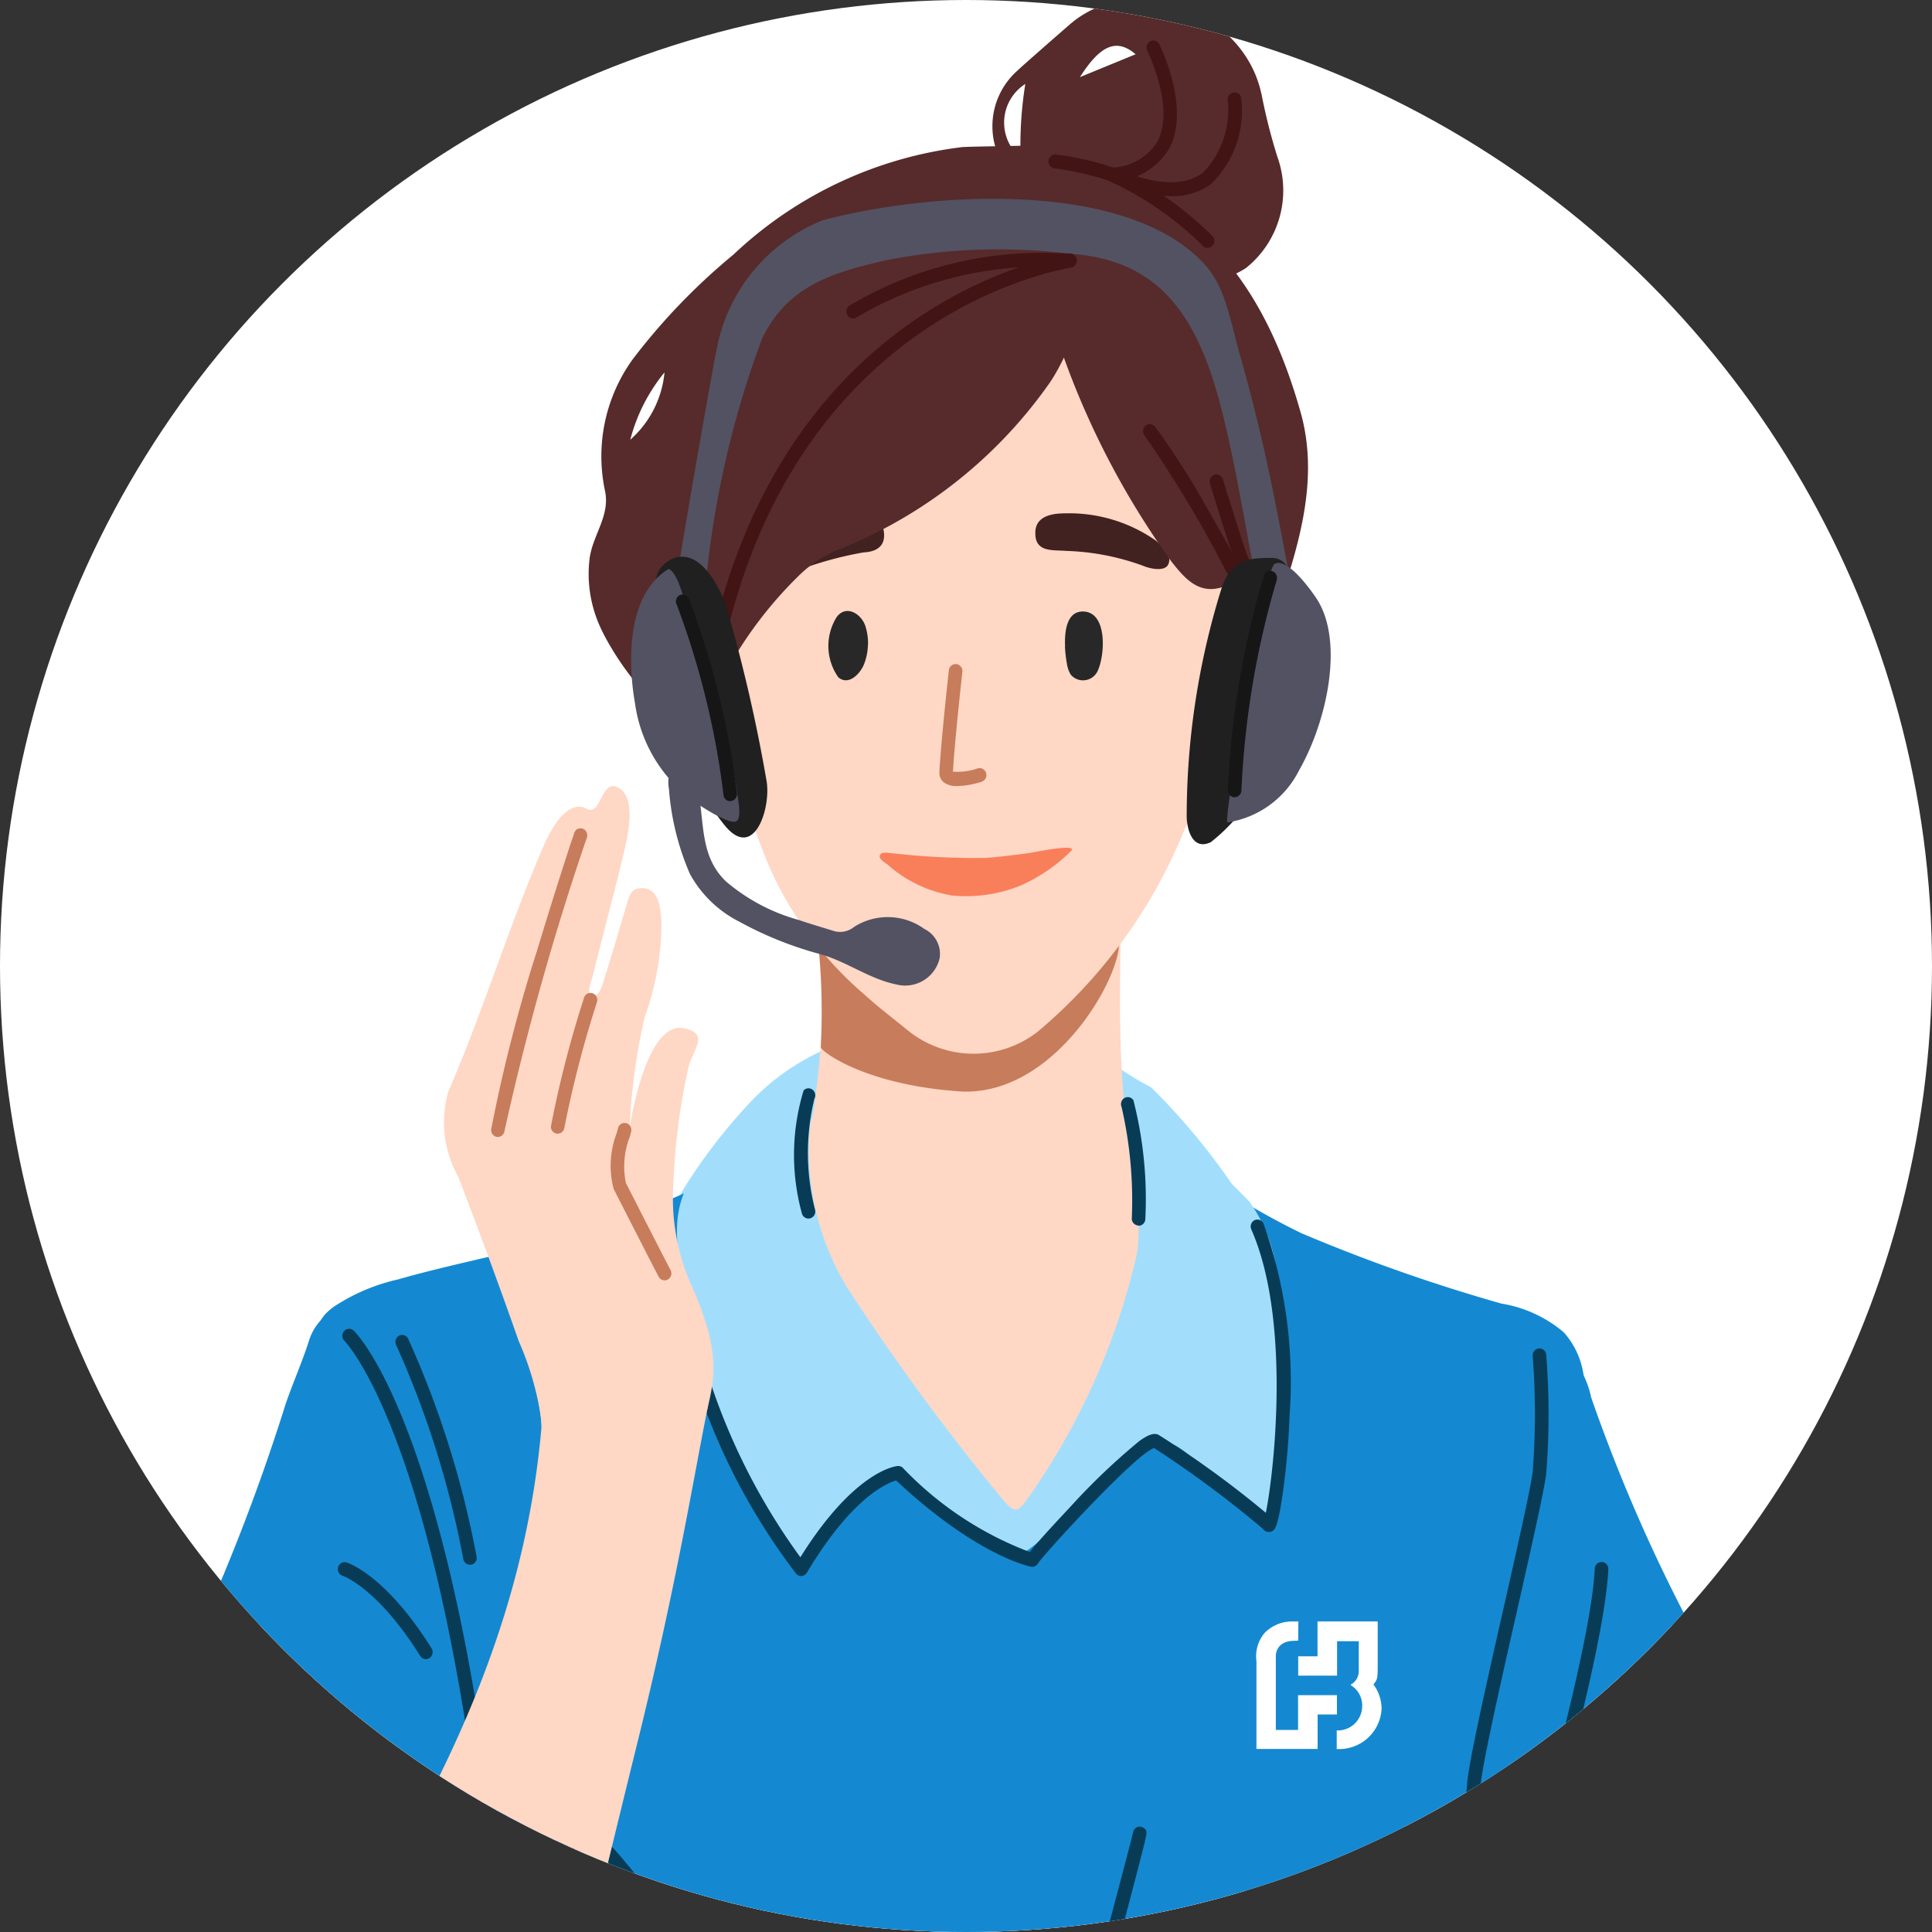 <svg xmlns="http://www.w3.org/2000/svg" xmlns:xlink="http://www.w3.org/1999/xlink" width="60" height="60" viewBox="0 0 60 60">
  <rect x="0" y="0" width="60" height="60" fill="#333333" stroke="none"/>
  <defs>
    <clipPath id="clip-path">
      <circle id="Ellipse_130" data-name="Ellipse 130" cx="30" cy="30" r="30" fill="#fff"/>
    </clipPath>
    <clipPath id="clip-path-2">
      <rect id="Rectangle_10798" data-name="Rectangle 10798" width="58.099" height="79.611" fill="none"/>
    </clipPath>
    <clipPath id="clip-image_customerservice">
      <rect width="60" height="60"/>
    </clipPath>
  </defs>
  <g id="image_customerservice" clip-path="url(#clip-image_customerservice)">
    <g id="Group_60291" data-name="Group 60291" transform="translate(18436 -4950)">
      <circle id="Ellipse_129" data-name="Ellipse 129" cx="30" cy="30" r="30" transform="translate(-18436 4950)" fill="#fff"/>
      <g id="Mask_Group_23" data-name="Mask Group 23" transform="translate(-18436 4950)" clip-path="url(#clip-path)">
        <g id="Group_29392" data-name="Group 29392" transform="translate(1.115 -0.019)">
          <g id="Group_29391" data-name="Group 29391" clip-path="url(#clip-path-2)">
            <path id="Path_14669" data-name="Path 14669" d="M233.472,2.91c-.564-2.573-3.981-3.827-5.934-2.14-.392.339-1.484,1.295-1.631,1.438a2.307,2.307,0,0,0,.007,3.47.5.5,0,0,0,.668.08c.446.408.7,1.152,1.589.651.261-.148.839.065,1.264.12.229.03.363.5.017.794-.224.19-.593.357-.423.729s.583.355.931.327a3.551,3.551,0,0,0,1.34-.391c.325-.168-.05.13.3.127.187.176.244.322.7.034.285-.18-.593.322-.894.482a2.293,2.293,0,0,1,.3.075,1.608,1.608,0,0,0,.4-.015,2.23,2.23,0,0,0,.9-.353,3.083,3.083,0,0,0,.969-3.445,17.732,17.732,0,0,1-.5-1.984m-7.329-.281A11.943,11.943,0,0,0,226,4.92a1.423,1.423,0,0,1,.142-2.29m1.7-.215c.645-1.012,1.146-1.207,1.73-.71l-1.73.71" transform="translate(-195.419 -0.001)" fill="#572b2b"/>
            <path id="Path_14670" data-name="Path 14670" d="M48.074,318.1q0,2.1,0,4.2c-.319,3.634-1.236,7.182-1.438,10.838a14.19,14.19,0,0,1-1.1,4.526,5.181,5.181,0,0,1-1.311,1.854c-1.624,1.506-3.353,1.186-4.632-.634-1.169-1.664-1.229-3.529-1.325-5.415a64.366,64.366,0,0,1,.774-10.906,112.143,112.143,0,0,1,2.438-13.287,12.347,12.347,0,0,1,.685-2.037,3.821,3.821,0,0,1,2.3-1.972c.7-.283,1.242.023,1.687.775a12.632,12.632,0,0,1,1.336,4.526,59.244,59.244,0,0,1,.453,6.248c.024.431.088.859.134,1.289" transform="translate(-33.184 -264.891)" fill="#ffd7c5"/>
            <path id="Path_14671" data-name="Path 14671" d="M34.224,483.112a8.333,8.333,0,0,1,1.737.635A2.953,2.953,0,0,1,37.6,485.29c.083.185.112.435-.086.507-.317.115-.724.391-.989.165a11.675,11.675,0,0,1-2.3-2.85" transform="translate(-29.708 -419.367)" fill="#c77c5b"/>
            <path id="Path_14672" data-name="Path 14672" d="M97.269,270.253c2.535,1.217,5.255,1.871,7.84,2.926a3.73,3.73,0,0,1,2.27,4.547c-.23.957-.441,1.919-.627,2.886a2.729,2.729,0,0,1-.433,1.05,35.885,35.885,0,0,1-9.91,9.891,14.125,14.125,0,0,1-11.567,2.314,21.152,21.152,0,0,1-11.416-7.324,22.009,22.009,0,0,1-4-6.663,5.923,5.923,0,0,1,.275-5.339c.426-.7.925-1.328,1.4-1.984a.854.854,0,0,1,.555-.28,70.441,70.441,0,0,0,8.487-2.756,10.674,10.674,0,0,0,3.9-1.906c.975-.924,11.326,1.722,13.235,2.639" transform="translate(-59.827 -232.136)" fill="#ffd7c5"/>
            <path id="Path_14673" data-name="Path 14673" d="M159.043,241.135a9.19,9.19,0,0,1,4.809.717,9.837,9.837,0,0,1,1.083.583,8.6,8.6,0,0,0,1.031.623,20.716,20.716,0,0,1,2.792,3.43.956.956,0,0,1,.236.52c0,.195-.17.4-.351.348a.47.47,0,0,1-.239-.249l-.366-.651c-.036-.064-.08-.135-.15-.151-.115-.027-.2.1-.278.192a1.173,1.173,0,0,1-.954.279,29.43,29.43,0,0,1-5.4-.929,13.63,13.63,0,0,0-5.437-.337,2.052,2.052,0,0,0-.857.323c-.2.152-.356.366-.555.523a.644.644,0,0,1-.7.125c-.1-.061-.2-.172-.32-.143a.358.358,0,0,0-.148.109,2.094,2.094,0,0,1-1.7.343.325.325,0,0,1-.182-.054c-.127-.1-.046-.313.044-.452a17.072,17.072,0,0,1,2.154-2.805,7.118,7.118,0,0,1,3.4-1.979,14.014,14.014,0,0,1,2.082-.363" transform="translate(-131.33 -209.271)" fill="#a2defc"/>
            <path id="Path_14674" data-name="Path 14674" d="M177.249,202.1h-2.806c-1.193-.392-2.455-.449-3.659-.827-.688-.216-1.054-.395-.812-1.228.168-.578-.144-.833-.708-.732-.381.069-.853.252-1.058-.229-.178-.42.223-.687.483-.954a2.871,2.871,0,0,1,.33-.268,2.7,2.7,0,0,0,1.111-1.782c.366-2.708.556-5.416-.605-8a.816.816,0,0,1,.047-.814,1.283,1.283,0,0,1,2.091-.306c.644.927,1.773,1.444,2.071,2.644.049.2.149.376.4.224a1.714,1.714,0,0,1,2.483.609,10.364,10.364,0,0,1,.908-3.3,1.667,1.667,0,0,1,1.734-.967,1.376,1.376,0,0,1,1.239,1.113c.172.732.384,1.514-.354,2.114a1.377,1.377,0,0,0-.485,1.085c-.008,1.516-.052,3.037.049,4.547.093,1.394.114,2.857,1.455,4.016-.962-.108-.911.435-.786.856.223.754-.149,1.108-.691,1.445a3.471,3.471,0,0,1-1.242.457,2.808,2.808,0,0,0-1.195.3" transform="translate(-145.974 -161.596)" fill="#ffd7c5"/>
            <path id="Path_14675" data-name="Path 14675" d="M188.452,223.629c-3.016-.175-4.448-1.247-4.451-1.385a20.8,20.8,0,0,0-.105-3.459c-.065-.4.5-.255.625.1s.3.5.674.4a.587.587,0,0,1,.647.332c.724,1.14,2.037,1.4,3.016,2.158.2.158.335-.062.485-.159.712-.456,1.425-.909,2.136-1.366.185-.119.37-.239.57-.051s.812-1.028.7-.8c-.043.085.382-.714.44-.646.505.6-1.613,4.928-4.735,4.875" transform="translate(-159.627 -189.708)" fill="#c77c5b"/>
            <path id="Path_14676" data-name="Path 14676" d="M306.23,323.2q0-1.087,0-2.173a20.235,20.235,0,0,1,2.52-7.066,4.654,4.654,0,0,1,.274-.419c1.17-1.649,2.635-1.507,3.73.03a27.268,27.268,0,0,1,2.475,4.522,101.7,101.7,0,0,1,3.7,10.507c.768,2.32,1.72,4.576,2.527,6.883a46.045,46.045,0,0,1,2.431,9.014c.006.048.011.1.016.143a1.9,1.9,0,0,1-2.37,2.225,7.891,7.891,0,0,1-5.61-4.249c-1.808-3.616-3.64-7.219-5.417-10.852-.965-1.973-2.236-3.778-3.222-5.75a11.8,11.8,0,0,1-1.055-2.815" transform="translate(-265.822 -271.142)" fill="#ffd7c5"/>
            <path id="Path_14677" data-name="Path 14677" d="M373,492.6a58.769,58.769,0,0,1-7.155,3.374c-.222.068-.529.25-.655-.016a3.648,3.648,0,0,1-.422-1.116c0-.364.346.184.538.1a11.517,11.517,0,0,1,3.95-1.023c.245-.014.356-.2.53-.307.193.034,3.2-1.327,3.214-1.012" transform="translate(-316.64 -427.566)" fill="#c77c5b"/>
            <path id="Path_14678" data-name="Path 14678" d="M162.487,48.431h1.684c1.1.38,2.187.8,3.3,1.132,2.453.737,5.324,3.55,5.022,6.9a1.415,1.415,0,0,0,.019.36,15.536,15.536,0,0,1-.521,6.046,24.189,24.189,0,0,1-1.738,4.944,15.985,15.985,0,0,1-4.567,6.291,3.242,3.242,0,0,1-4.049-.06c-.438-.359-.893-.7-1.31-1.082a11.115,11.115,0,0,1-3.046-4.161,31.6,31.6,0,0,1-2.216-9.861c-.145-2.812.241-5.4,2.258-7.523a7.65,7.65,0,0,1,2.727-1.96c.82-.325,1.627-.687,2.439-1.032" transform="translate(-134.579 -42.041)" fill="#ffd7c5"/>
            <path id="Path_14679" data-name="Path 14679" d="M67.353,278.713A64.558,64.558,0,0,1,70.361,286a28.739,28.739,0,0,1,1.989,8.569c.076,2.131.747,4.249.148,6.4a1.191,1.191,0,0,0,.078.632c.7,2.138,1.4,4.275,2.122,6.406.317.936.651,1.866.99,2.794H99.573c.3-1.147.558-2.306.852-3.455a56.532,56.532,0,0,0,1.687-9.664,17.145,17.145,0,0,1,.363-3.055c.66-2.522,1.3-5.05,1.941-7.577.629-2.476.953-5.015,1.357-7.533a2.517,2.517,0,0,0-.583-2.206,3.975,3.975,0,0,0-1.937-.892,52.928,52.928,0,0,1-6.212-2.186A23.021,23.021,0,0,1,93.371,272c-.249-.178-.527-.343-.839-.118a.561.561,0,0,0-.252.627,4.924,4.924,0,0,1,0,1.99,17.17,17.17,0,0,1-3.375,8.558c-.189.258-.311.255-.564.091a18.932,18.932,0,0,1-3.964-3.613c-1.222-1.421-2.252-2.992-3.407-4.465a3.945,3.945,0,0,1-1.051-2c-.08-.764-.326-.9-1.026-.554-.97.474-1.957.9-2.965,1.281-2.257.858-4.64,1.216-6.948,1.873a6.011,6.011,0,0,0-1.992.85c-.579.428-.6.8-.168,1.348a5,5,0,0,1,.538.839" transform="translate(-57.741 -235.916)" fill="#1489d1"/>
            <path id="Path_14680" data-name="Path 14680" d="M15.723,329.753c-.055.488.137,1.01-.215,1.462-.127.164.029.281.139.419.352.442.226.677-.32.823a7.2,7.2,0,0,1-2.9-.046A51.327,51.327,0,0,1,5.6,331.005a11.427,11.427,0,0,1-4.992-2.779c-.735-.716-.76-1.047-.33-1.97,1.274-2.731,2.794-5.326,4.164-8a62.941,62.941,0,0,0,3.314-8.4c.224-.656.509-1.291.72-1.951a1.664,1.664,0,0,1,1.44-1.176,1.485,1.485,0,0,1,1.608.9,7.264,7.264,0,0,1,.654,2.629,102.786,102.786,0,0,0,2.227,10.435,33.912,33.912,0,0,1,1.194,7.49c.009.518.154,1.04.12,1.572" transform="translate(0 -266.235)" fill="#1489d1"/>
            <path id="Path_14681" data-name="Path 14681" d="M329.6,342.7h-1.122c-1-.4-1.069-1.269-.948-2.168.294-2.178.624-4.35.949-6.524.36-2.41.734-4.817,1.1-7.226a53.485,53.485,0,0,0,1.038-7.528c.007-.868.3-1.738.269-2.635a.588.588,0,0,1,.336-.591c.242-.085.43.12.612.271a3.033,3.033,0,0,1,.747,1.438,51.408,51.408,0,0,0,3.285,7.469,42.131,42.131,0,0,1,2.619,4.926c1.079,2.688,2.371,5.27,3.506,7.929.264.618.093,1.154-.48,1.315q-3.132.882-6.266,1.752L329.6,342.7" transform="translate(-284.279 -274.314)" fill="#1489d1"/>
            <path id="Path_14682" data-name="Path 14682" d="M165.186,258.494a3.761,3.761,0,0,0-.153-2.291.546.546,0,0,1,.1-.673c.168-.162,0,0,.15.118a19.481,19.481,0,0,1,3.356,2.8,4.856,4.856,0,0,1,.877,2.829,41.044,41.044,0,0,1-.074,7.119c-.125.3-.432-.074-.573-.217-.583-.592-1.057-.815-1.637-1.409-.857-.88-1.342-1.206-2.3-.482-.806.607-2.277,2.3-3.086,2.9a.974.974,0,0,1-1.181.048c-.54-.414-1.684-1.475-2.23-1.88-1.429-1.058-1.4-.353-2.645.988-.27.29-.527.7-.807.988-.488.5-.513.458-.945-.1a10.112,10.112,0,0,1-1.7-3.368c-.5-1.7-.964-3.4-1.326-5.139-.524-2.512.238-3.331,2.167-4.649a17.533,17.533,0,0,1,1.484-1.306c.474-.19.524.078.424.585a8.206,8.206,0,0,0,1.049,5.75,70.518,70.518,0,0,0,4.886,6.645c.271.313.4.364.669-.015a21.528,21.528,0,0,0,3.441-7.653,3.855,3.855,0,0,0,.055-.715c.009-.24,0-.482,0-.875" transform="translate(-130.943 -221.102)" fill="#a2defc"/>
            <path id="Path_14683" data-name="Path 14683" d="M153.977,298.265a.207.207,0,0,1-.157-.073A19.815,19.815,0,0,1,150,289.326a.217.217,0,0,1,.171-.251.212.212,0,0,1,.244.176,19.825,19.825,0,0,0,3.535,8.428c1.689-2.7,2.968-2.83,3.023-2.834a.206.206,0,0,1,.158.056,10.636,10.636,0,0,0,3.943,2.615c.159-.206.507-.6,1.27-1.414a20.426,20.426,0,0,1,2.135-2.034c.27-.194.438-.251.58-.2a30.779,30.779,0,0,1,3.346,2.43c.245-1.185.8-5.954-.45-8.8a.22.22,0,0,1,.1-.287.208.208,0,0,1,.279.108,14.523,14.523,0,0,1,.81,5.934,23.752,23.752,0,0,1-.211,2.431c-.156,1.085-.248,1.138-.33,1.185a.224.224,0,0,1-.29-.074,33.007,33.007,0,0,0-3.377-2.507c-.54.153-3.349,3.211-3.6,3.572a.214.214,0,0,1-.052.066.205.205,0,0,1-.173.046c-.068-.013-1.691-.345-4.187-2.678-.293.084-1.381.539-2.774,2.867a.21.21,0,0,1-.161.1h-.018" transform="translate(-130.209 -249.298)" fill="#083c56"/>
            <path id="Path_14684" data-name="Path 14684" d="M178.928,260.344a.211.211,0,0,1-.2-.158,6.86,6.86,0,0,1,.054-3.823.206.206,0,0,1,.3,0,.222.222,0,0,1,.034.26,7.126,7.126,0,0,0,.019,3.444.218.218,0,0,1-.145.268.2.2,0,0,1-.058.008" transform="translate(-154.939 -222.481)" fill="#083c56"/>
            <path id="Path_14685" data-name="Path 14685" d="M255.943,262.342h-.021a.215.215,0,0,1-.189-.237,12.949,12.949,0,0,0-.319-3.446.221.221,0,0,1,.076-.268.207.207,0,0,1,.292.06,12.4,12.4,0,0,1,.37,3.7.213.213,0,0,1-.209.2" transform="translate(-221.698 -224.264)" fill="#083c56"/>
            <path id="Path_14686" data-name="Path 14686" d="M76.255,326.013a.213.213,0,0,1-.208-.183c-1.549-10.217-3.841-12.534-3.864-12.556a.221.221,0,0,1-.009-.306.206.206,0,0,1,.3-.01c.1.095,2.421,2.442,3.992,12.806a.216.216,0,0,1-.176.248l-.033,0" transform="translate(-62.601 -271.612)" fill="#083c56"/>
            <path id="Path_14687" data-name="Path 14687" d="M73.794,370.84a.209.209,0,0,1-.177-.1c-1.33-2.125-2.4-2.485-2.409-2.488a.219.219,0,0,1-.14-.27.209.209,0,0,1,.26-.146c.049.015,1.214.386,2.643,2.669a.221.221,0,0,1-.063.3.205.205,0,0,1-.114.035" transform="translate(-61.683 -319.295)" fill="#083c56"/>
            <path id="Path_14688" data-name="Path 14688" d="M86.924,321.5a.212.212,0,0,1-.206-.175,29.251,29.251,0,0,0-2.086-6.649.22.22,0,0,1,.093-.291.208.208,0,0,1,.283.1,29.7,29.7,0,0,1,2.123,6.761.217.217,0,0,1-.166.254.213.213,0,0,1-.04,0" transform="translate(-73.445 -272.886)" fill="#083c56"/>
            <path id="Path_14689" data-name="Path 14689" d="M115.778,413.132a.21.21,0,0,1-.2-.136s-1.315-3.348-2.628-6.7c-2.654-6.787-2.65-6.8-2.615-6.908a.209.209,0,0,1,.266-.137.215.215,0,0,1,.14.164c.142.46,3.814,9.829,5.226,13.424a.219.219,0,0,1-.116.282.205.205,0,0,1-.079.016" transform="translate(-95.775 -346.557)" fill="#083c56"/>
            <path id="Path_14690" data-name="Path 14690" d="M135.727,438.138a.208.208,0,0,1-.165-.082c-.987-1.274-2.614-3.346-2.828-3.54a.22.22,0,0,1-.09-.254.209.209,0,0,1,.266-.137c.075.026.2.068,2.981,3.66a.222.222,0,0,1-.033.3.207.207,0,0,1-.131.047" transform="translate(-115.133 -376.834)" fill="#083c56"/>
            <path id="Path_14691" data-name="Path 14691" d="M222.247,447.2a.2.2,0,0,1-.109-.031.221.221,0,0,1-.071-.3c.726-1.237,4.636-16.129,4.742-16.576a.219.219,0,0,1,.059-.135.207.207,0,0,1,.28-.021c.118.094.118.094-.089.9-.109.427-.268,1.036-.463,1.77-.448,1.7-.985,3.678-1.471,5.439-1.01,3.659-2.3,8.164-2.7,8.846a.209.209,0,0,1-.18.1" transform="translate(-192.739 -373.346)" fill="#083c56"/>
            <path id="Path_14692" data-name="Path 14692" d="M248.829,492.679a.2.2,0,0,1-.074-.014.219.219,0,0,1-.122-.28l.894-2.434a.209.209,0,0,1,.271-.126.219.219,0,0,1,.122.28l-.894,2.434a.211.211,0,0,1-.2.14" transform="translate(-215.814 -425.181)" fill="#083c56"/>
            <path id="Path_14693" data-name="Path 14693" d="M328.839,343.5a.2.2,0,0,1-.058-.008.218.218,0,0,1-.145-.268c0-.015.419-1.515.531-2.182.064-.38.2-3.247.324-5.776.092-1.915.179-3.724.225-4.254.059-.687.6-3.089,1.127-5.412.427-1.886.83-3.668.908-4.249a23.479,23.479,0,0,0,0-3.6.215.215,0,0,1,.194-.233.213.213,0,0,1,.226.2,23.388,23.388,0,0,1,0,3.7c-.081.6-.486,2.391-.915,4.287-.5,2.2-1.062,4.7-1.118,5.352-.045.522-.132,2.326-.224,4.237-.129,2.666-.261,5.422-.33,5.828-.116.69-.524,2.165-.541,2.227a.212.212,0,0,1-.2.157" transform="translate(-285.267 -275.623)" fill="#083c56"/>
            <path id="Path_14694" data-name="Path 14694" d="M340.963,382.19a.205.205,0,0,1-.069-.012.218.218,0,0,1-.13-.276c.033-.1,3.3-10.712,3.439-13.866a.211.211,0,1,1,.421.02c-.143,3.275-3.43,13.891-3.462,13.988a.211.211,0,0,1-.2.146" transform="translate(-295.792 -319.296)" fill="#083c56"/>
            <path id="Path_14695" data-name="Path 14695" d="M359.092,405.812a.2.2,0,0,1-.108-.031.221.221,0,0,1-.073-.3,48.645,48.645,0,0,0,2.375-4.555.208.208,0,0,1,.271-.127.219.219,0,0,1,.123.279,51.062,51.062,0,0,1-2.408,4.625.209.209,0,0,1-.181.105" transform="translate(-311.528 -347.906)" fill="#083c56"/>
            <path id="Path_14696" data-name="Path 14696" d="M103.668,205.779c-.26.993-.5,1.8-1.3,2.219.045-.155-3.492-.471-3.5-3.2a9.336,9.336,0,0,0-.7-2.424c-.6-1.717-1.231-3.417-1.882-5.113a3.441,3.441,0,0,1-.3-2.647c.783-1.8,1.428-3.725,2.135-5.583.25-.657.53-1.366.818-2.031.27-.621.771-1.459,1.345-1.158.443.232.44-.883.927-.678.7.291.3,1.7.152,2.334-.287,1.188-.609,2.366-.9,3.553-.049.2-.179.415-.044.65.321-.107.344-.4.419-.628.227-.69.457-1.508.667-2.2.1-.323.134-.605.564-.562.478.048.516.716.532,1.078a8.705,8.705,0,0,1-.518,2.92,18.744,18.744,0,0,0-.469,3.439s.488-3.362,1.7-3.087c.738.167.338.557.138,1.152a20.341,20.341,0,0,0-.482,3.694,6.661,6.661,0,0,0,.482,2.949c1.2,2.663.753,3.276.215,5.333" transform="translate(-83.174 -160.705)" fill="#ffd7c5"/>
            <path id="Path_14697" data-name="Path 14697" d="M48.935,344.919a3.681,3.681,0,0,1-1.324-.732c-.425-.653-2.137-1.031-2.54-1.7-.7-1.16.223-2.994-.25-4.279a.846.846,0,0,1-.084-.275c.294-.1.23-.38.291-.6,1.764-6.339,8.588-12.656,9.509-23.324.026-.305-.559-3.169-.217-3.295s.535.148.637.417c.274.726,4.231,1.983,4.231,2.08-.046.133.6-.251.512.2-.459,2.271-.961,5.47-2.195,10.457-1.142,4.617-2.678,11.146-4,15.722-.819,2.839-1.952,3.568-4.317,5.28a.27.27,0,0,1-.253.042" transform="translate(-38.834 -269.691)" fill="#ffd7c5"/>
            <path id="Path_14698" data-name="Path 14698" d="M280.578,536.916c-2.435-.242-4.772-.5-7.114-.7-1.646-.142-3.292-.282-4.936-.453-1.951-.2-3.013-.376-4.936-.742-.228-.043-.612.318-.96.507-.925.5-2.745-1.765-2.83-3.08a1.238,1.238,0,0,1,.76-1.3c1.415-.721,2.884-.477,4.315-.388,2.847.178,5.682.088,8.525-.008a30.371,30.371,0,0,1,5.861-.049,5.333,5.333,0,0,1,4.176,4.789c0,.322-.055.716-.447.818a12.72,12.72,0,0,1-2.414.6" transform="translate(-225.518 -460.56)" fill="#ffd7c5"/>
            <path id="Path_14699" data-name="Path 14699" d="M218.309,538.217h-.561c-.1-.307-.4-.306-.619-.409a19.725,19.725,0,0,1-3.049-1.435c-.481-.329-1.091-.655-1.064-1.328s.672-.941,1.2-1.167q2.807-1.2,5.557-2.53c.835-.4,2.767-.239,3.949-.172.962.054.034,1.244.2,2.155a1.972,1.972,0,0,1-1.016,2.042c-1.48,1.044-3.035,1.951-4.6,2.844" transform="translate(-184.909 -461.01)" fill="#ffd7c5"/>
            <path id="Path_14700" data-name="Path 14700" d="M180.455,556.821c-.55.409-1.082-.26-.851-.6a12.631,12.631,0,0,1,1.647-1.756c.613-.613,1.242-1.209,1.891-1.781.911-.8,1.705-1.627,2.807-1.607,1.185.022,2.589.831,3.771.961a7.465,7.465,0,0,1,2.111.49c.764.323,2.6-.179,2.028.2a65.759,65.759,0,0,1-7.755,4.688c-.429.182-.9.335-1.295-.122-.113-.13-.252-.058-.389-.015-.7.221-1.388.842-2.131.092-.021-.021-.1-.011-.133.012a5.4,5.4,0,0,1-1.492.592c-1.393.027.052-1.346-.21-1.15" transform="translate(-155.858 -478.361)" fill="#ffd7c5"/>
            <path id="Path_14701" data-name="Path 14701" d="M170.491,121.293c.411-.019.767.063.813.568.041.456-.305.586-.632.6a11.231,11.231,0,0,0-3.159,1.052c-.189.067-.521.208-.512-.152a.593.593,0,0,1,.064-.229c.557-1.216,2.216-1.785,3.425-1.843" transform="translate(-144.965 -105.287)" fill="#422121"/>
            <path id="Path_14702" data-name="Path 14702" d="M382.9,530.546a.206.206,0,0,1-.072-.013,15.41,15.41,0,0,0-5.6-.755.211.211,0,0,1-.223-.2.215.215,0,0,1,.2-.23,15.871,15.871,0,0,1,5.767.781.219.219,0,0,1,.125.278.211.211,0,0,1-.2.143" transform="translate(-327.263 -459.483)" fill="#c77c5b"/>
            <path id="Path_14703" data-name="Path 14703" d="M236.177,120.96a4.7,4.7,0,0,1,2.8.841c.233.2.533.472.387.756-.1.2-.51.144-.768.035a7.591,7.591,0,0,0-2.393-.465c-.438-.036-1,.058-.959-.614.028-.418.421-.556.931-.552" transform="translate(-204.204 -104.999)" fill="#422121"/>
            <path id="Path_14704" data-name="Path 14704" d="M187.739,144.978a1.78,1.78,0,0,1-.121.618c-.114.29-.478.684-.8.407a1.687,1.687,0,0,1-.042-1.882c.3-.379.761-.081.882.29a1.743,1.743,0,0,1,.084.567" transform="translate(-161.899 -124.951)" fill="#282828"/>
            <path id="Path_14705" data-name="Path 14705" d="M242.214,145.156c-.022-.518.07-1.122.6-1.08.729.058.637,1.4.4,1.868a.5.5,0,0,1-.823.092.888.888,0,0,1-.12-.344,3.945,3.945,0,0,1-.061-.537" transform="translate(-210.252 -125.064)" fill="#282828"/>
            <path id="Path_14706" data-name="Path 14706" d="M141.695,34.282c.118-.015,2.313-.045,2.43-.056.8-.077,1.75.077,1.243,1.609-.312.943.361,1.436.651,2.109v1.012c-.142-.032-.187.069-.265.167-.594.754-.841,1.71-1.381,2.493a14.565,14.565,0,0,1-6.512,5.153,3.727,3.727,0,0,0-1.232.788,12.576,12.576,0,0,0-2.64,3.695c-1,2.182-3.116-1.036-3.575-2.086a3.954,3.954,0,0,1-.319-2.116c.1-.728.646-1.33.475-2.1a5.147,5.147,0,0,1,.865-4.081,19.562,19.562,0,0,1,3.13-3.251,12.521,12.521,0,0,1,7.13-3.338m-9.275,7a5.463,5.463,0,0,0-1.063,2.091,3.193,3.193,0,0,0,1.063-2.091" transform="translate(-112.898 -29.696)" fill="#572b2b"/>
            <path id="Path_14707" data-name="Path 14707" d="M226.556,41.1v-.434a3.543,3.543,0,0,1,2.754-.358c3.763.984,5.623,3.825,6.629,7.394.555,1.967.013,3.9-.609,5.782a.7.7,0,0,1-.744.536.679.679,0,0,1-.61-.6c-.04-.157,0-.488-.271-.362-.886.406-1.354-.18-1.812-.764a25.658,25.658,0,0,1-4.312-9.9c-.174-.7-.308-1.171-1.023-1.3" transform="translate(-196.663 -34.881)" fill="#572b2b"/>
            <path id="Path_14708" data-name="Path 14708" d="M277.288,114.747a.208.208,0,0,1-.088-.019c-.108-.051-.134-.063-.928-2.635a.218.218,0,0,1,.137-.272.21.21,0,0,1,.264.141c.263.852.7,2.241.786,2.443a.213.213,0,0,1,.022.04.22.22,0,0,1-.109.285.207.207,0,0,1-.084.018m-.008-.433a.2.2,0,0,0-.075.018.2.2,0,0,1,.075-.018" transform="translate(-239.81 -97.057)" fill="#421414"/>
            <path id="Path_14709" data-name="Path 14709" d="M148.618,60.5c.227-1.677,1.216-7.389,1.508-8.874a5.381,5.381,0,0,1,3.3-4c3.192-.851,9.223-1.288,11.742,1.253.753.759.845,1.649,1.218,2.969.646,2.282,1,4.02,1.433,6.351a2.689,2.689,0,0,1,0,1.146c-.047.19-.145.36-.375.367a.374.374,0,0,1-.375-.274c-.128-.385.088.649,0,.253-.5-2.126-.882-5.181-1.578-7.26-.851-2.541-2.21-3.613-4.413-3.767a18.231,18.231,0,0,0-5.618.19c-1.624.371-3.112.752-3.928,2.455a29.854,29.854,0,0,0-1.789,8.1c-.072.737.16,1.107-.264,1.745H149.2c-.02-.308-.333-.607-.4-.9-.12-.511-.27.945-.175.246" transform="translate(-128.983 -40.768)" fill="#525263"/>
            <path id="Path_14710" data-name="Path 14710" d="M200.784,201.148a3.992,3.992,0,0,1-1.911-.92c-.08-.08-.322-.187-.275-.314s.266-.076.369-.07a22.712,22.712,0,0,0,2.9.148c.454-.03.905-.092,1.356-.15.154-.02,1.446-.3,1.335-.088a5.191,5.191,0,0,1-1.6,1.1,4.519,4.519,0,0,1-2.169.3" transform="translate(-172.389 -173.329)" fill="#f97f5a"/>
            <path id="Path_14711" data-name="Path 14711" d="M160.312,71.508a.2.2,0,0,1-.054-.007.217.217,0,0,1-.149-.265c2.4-9.324,9.5-11.1,10.9-11.366l.026-.005a.209.209,0,0,1,.24.113.22.22,0,0,1-.094.291.3.3,0,0,1-.1.028c-1.356.254-8.236,1.979-10.573,11.05a.211.211,0,0,1-.2.161" transform="translate(-138.976 -51.96)" fill="#421414"/>
            <path id="Path_14712" data-name="Path 14712" d="M190.97,61.833a.209.209,0,0,1-.176-.1.221.221,0,0,1,.061-.3,11.706,11.706,0,0,1,6.735-1.615c.045,0,.076,0,.094,0a.211.211,0,0,1,.223.153.218.218,0,0,1-.141.27.525.525,0,0,1-.185.008,11.291,11.291,0,0,0-6.494,1.543.2.2,0,0,1-.115.036" transform="translate(-165.589 -51.923)" fill="#421414"/>
            <path id="Path_14713" data-name="Path 14713" d="M263.358,104.683a.206.206,0,0,1-.144-.059.219.219,0,0,1-.051-.078,36.913,36.913,0,0,0-2.537-4.227.221.221,0,0,1,.033-.3.206.206,0,0,1,.3.034,25.71,25.71,0,0,1,1.686,2.655c1.005,1.765,1,1.77.872,1.912a.207.207,0,0,1-.153.068" transform="translate(-226.197 -86.777)" fill="#421414"/>
            <path id="Path_14714" data-name="Path 14714" d="M146.731,131.179c.635.131,1.11,1.108,1.262,1.658a49,49,0,0,1,1.218,5.31c.135.843-.4,2.5-1.323,1.337a7.429,7.429,0,0,1-1.459-3.1c-.161-.795-.681-3.677-.681-4.015,0-.4-.011-.775.362-1.037a.778.778,0,0,1,.622-.153" transform="translate(-126.517 -113.857)" fill="#202020"/>
            <path id="Path_14715" data-name="Path 14715" d="M141.294,134.066c.235.088.388.674.468.878.25.633.46,1.284.659,1.936a24.484,24.484,0,0,1,1.01,4.212c.018.153.123.664-.015.792-.175.162-.986-.369-1.167-.485a4.506,4.506,0,0,1-2-3.154c-.02-.132-.62-3.161,1.04-4.179" transform="translate(-121.642 -116.376)" fill="#525263"/>
            <path id="Path_14716" data-name="Path 14716" d="M148.961,179.372a.541.541,0,0,1,.047-.073c.131-.171.4-.293.576-.113s.194.682.237.94c.169,1,.063,1.975.839,2.727a5.882,5.882,0,0,0,2.257,1.2c.362.123.73.23,1.095.344a.688.688,0,0,0,.637-.129,1.944,1.944,0,0,1,2.18.068.861.861,0,0,1,.47.92,1.1,1.1,0,0,1-1.35.8c-.842-.17-1.567-.734-2.4-.951a11.281,11.281,0,0,1-2.459-.991,3.611,3.611,0,0,1-1.543-1.486,8.167,8.167,0,0,1-.653-2.649,1.056,1.056,0,0,1,.067-.614" transform="translate(-129.235 -155.466)" fill="#525263"/>
            <path id="Path_14717" data-name="Path 14717" d="M43.618,495.06a.2.2,0,0,1-.063-.01.218.218,0,0,1-.138-.272c.176-.581,1.116-2.888,1.156-2.986a.208.208,0,0,1,.275-.116.219.219,0,0,1,.113.284c-.01.024-.971,2.385-1.142,2.947a.211.211,0,0,1-.2.152" transform="translate(-37.68 -426.786)" fill="#c77c5b"/>
            <path id="Path_14718" data-name="Path 14718" d="M136.874,269.337a.21.21,0,0,1-.184-.112c-.124-.23-1.342-2.616-1.393-2.717l-.007-.016a2.837,2.837,0,0,1,.1-1.738l.037-.144a.21.21,0,0,1,.257-.154.218.218,0,0,1,.15.265l-.037.145a2.551,2.551,0,0,0-.125,1.449c.081.158,1.267,2.481,1.385,2.7a.22.22,0,0,1-.082.295.2.2,0,0,1-.1.027" transform="translate(-117.349 -229.555)" fill="#c77c5b"/>
            <path id="Path_14719" data-name="Path 14719" d="M121.449,238.213h-.013a.215.215,0,0,1-.2-.229,33.659,33.659,0,0,1,1.028-3.992.209.209,0,0,1,.265-.14.218.218,0,0,1,.136.273,34.7,34.7,0,0,0-1.009,3.886.213.213,0,0,1-.21.2" transform="translate(-105.241 -202.986)" fill="#c77c5b"/>
            <path id="Path_14720" data-name="Path 14720" d="M107.365,204.669l-.031,0a.216.216,0,0,1-.178-.246,48.764,48.764,0,0,1,1.421-5.535c.315-1.043.609-1.974.8-2.571.184-.572.279-.868.34-1.025a.222.222,0,0,1,.008-.035l0-.014c.059-.121.086-.13.136-.147a.206.206,0,0,1,.215.052.23.23,0,0,1,.045.243.226.226,0,0,1-.012.03,84.392,84.392,0,0,0-2.542,9.065.213.213,0,0,1-.208.185" transform="translate(-93.015 -169.342)" fill="#c77c5b"/>
            <path id="Path_14721" data-name="Path 14721" d="M243.282,39.389a.208.208,0,0,1-.168-.086,10.143,10.143,0,0,0-2.933-2.013,9.487,9.487,0,0,0-1.611-.368l-.055-.008a.216.216,0,0,1-.173-.25.211.211,0,0,1,.242-.178l.044.006a9.89,9.89,0,0,1,1.681.384,10.355,10.355,0,0,1,3.14,2.164.221.221,0,0,1-.04.3.206.206,0,0,1-.127.044" transform="translate(-206.892 -31.669)" fill="#421414"/>
            <path id="Path_14722" data-name="Path 14722" d="M251.929,14.023a.213.213,0,0,1-.209-.192.215.215,0,0,1,.185-.24,1.72,1.72,0,0,0,1.426-.8c.5-.93-.107-2.393-.305-2.82A.243.243,0,0,1,253,9.827a.209.209,0,0,1,.4-.053l.006.012c.22.474.891,2.105.294,3.217a2.11,2.11,0,0,1-1.746,1.018h-.024" transform="translate(-218.506 -8.368)" fill="#421414"/>
            <path id="Path_14723" data-name="Path 14723" d="M253.759,25.1a4.925,4.925,0,0,1-1.912-.473.219.219,0,0,1-.112-.284.208.208,0,0,1,.276-.116c1.223.531,2.143.581,2.734.151a2.81,2.81,0,0,0,.774-2.262s0-.02,0-.024a.21.21,0,1,1,.421-.007,3.169,3.169,0,0,1-.951,2.647,2.031,2.031,0,0,1-1.229.367" transform="translate(-218.505 -18.989)" fill="#421414"/>
            <path id="Path_14724" data-name="Path 14724" d="M213.213,160.219a.673.673,0,0,1-.422-.113.379.379,0,0,1-.139-.323c.049-.953.284-3.072.294-3.161a.213.213,0,0,1,.233-.191.215.215,0,0,1,.185.24c0,.022-.239,2.148-.291,3.1a1.917,1.917,0,0,0,.767-.1.209.209,0,0,1,.262.145.218.218,0,0,1-.141.27,2.758,2.758,0,0,1-.749.133" transform="translate(-184.593 -135.788)" fill="#c77c5b"/>
            <path id="Path_14725" data-name="Path 14725" d="M152.319,146.526a.213.213,0,0,1-.209-.2,25.62,25.62,0,0,0-1.45-5.9.216.216,0,0,1,.078-.292.211.211,0,0,1,.29.083,25.813,25.813,0,0,1,1.5,6.067.215.215,0,0,1-.19.236h-.02" transform="translate(-130.756 -121.624)" fill="#161616"/>
            <path id="Path_14726" data-name="Path 14726" d="M185.033,568.97a.207.207,0,0,1-.147-.061.221.221,0,0,1,0-.307,32.789,32.789,0,0,1,3.952-3.64.207.207,0,0,1,.289.073.221.221,0,0,1-.07.3,33.334,33.334,0,0,0-3.869,3.571.207.207,0,0,1-.151.066" transform="translate(-160.435 -490.39)" fill="#c77c5b"/>
            <path id="Path_14727" data-name="Path 14727" d="M198.058,572.546a.205.205,0,0,1-.108-.031.221.221,0,0,1-.072-.3,23.979,23.979,0,0,1,4.205-3.724.207.207,0,0,1,.285.089.22.22,0,0,1-.087.293,24,24,0,0,0-4.057,3.586.208.208,0,0,1-.167.084" transform="translate(-171.742 -493.46)" fill="#c77c5b"/>
            <path id="Path_14728" data-name="Path 14728" d="M217.728,579.857a.212.212,0,0,1-.039,0,.217.217,0,0,1-.168-.253,28.854,28.854,0,0,1,2.621-2.507.207.207,0,0,1,.3.028.222.222,0,0,1-.027.305c-.7.6-2.332,2.108-2.5,2.317a.209.209,0,0,1-.185.114" transform="translate(-188.817 -500.903)" fill="#c77c5b"/>
            <path id="Path_14729" data-name="Path 14729" d="M274.553,132.651v.867c-.335.142-.248.473-.288.731-.354,2.271-.718,4.533-2.658,6.064-.61.289-.749-.5-.748-.8a23.8,23.8,0,0,1,1.069-7.043c.281-.909.828-.989,1.557-.986.542,0,.551.507.784.8.1.12.061.346.284.362" transform="translate(-235.12 -114.139)" fill="#202020"/>
            <path id="Path_14730" data-name="Path 14730" d="M281.83,132.676c.388-.219,1.105.776,1.3,1.069.869,1.314.336,3.811-.544,5.349a2.984,2.984,0,0,1-2.227,1.608c-.082-.241,1.13-7.834,1.472-8.026" transform="translate(-243.362 -115.142)" fill="#525263"/>
            <path id="Path_14731" data-name="Path 14731" d="M280.778,141.537h-.013a.215.215,0,0,1-.2-.229,27.754,27.754,0,0,1,1.066-6.478c.019-.063.033-.106.039-.131a.215.215,0,0,1,.143-.183.209.209,0,0,1,.266.137c.024.075.013.11-.047.307a27.305,27.305,0,0,0-1.047,6.373.214.214,0,0,1-.21.2" transform="translate(-243.547 -116.757)" fill="#161616"/>
            <path id="Path_14732" data-name="Path 14732" d="M298.725,383.743h0s0,.011.034.035a.74.74,0,0,1,.327.669.757.757,0,0,1-.79.72v.577a1.318,1.318,0,0,0,1.393-1.238,1.273,1.273,0,0,0-.253-.767.81.81,0,0,0,.08-.111c.044-.078.053-.171.053-.486v-1.36H297.7v1.083h-.6v.6h1.207v-1.069h.674v.923a.473.473,0,0,1-.255.428" transform="translate(-257.898 -331.408)" fill="#fff"/>
            <path id="Path_14733" data-name="Path 14733" d="M288.582,381.782h-.174a1.192,1.192,0,0,0-.872.354,1.119,1.119,0,0,0-.256.874v2.732h1.9V384.67h.6v-.6h-1.207v1.081h-.691v-2.263s-.044-.492.558-.505l.138-.006Z" transform="translate(-249.375 -331.407)" fill="#fff"/>
          </g>
        </g>
      </g>
    </g>
  </g>
</svg>
